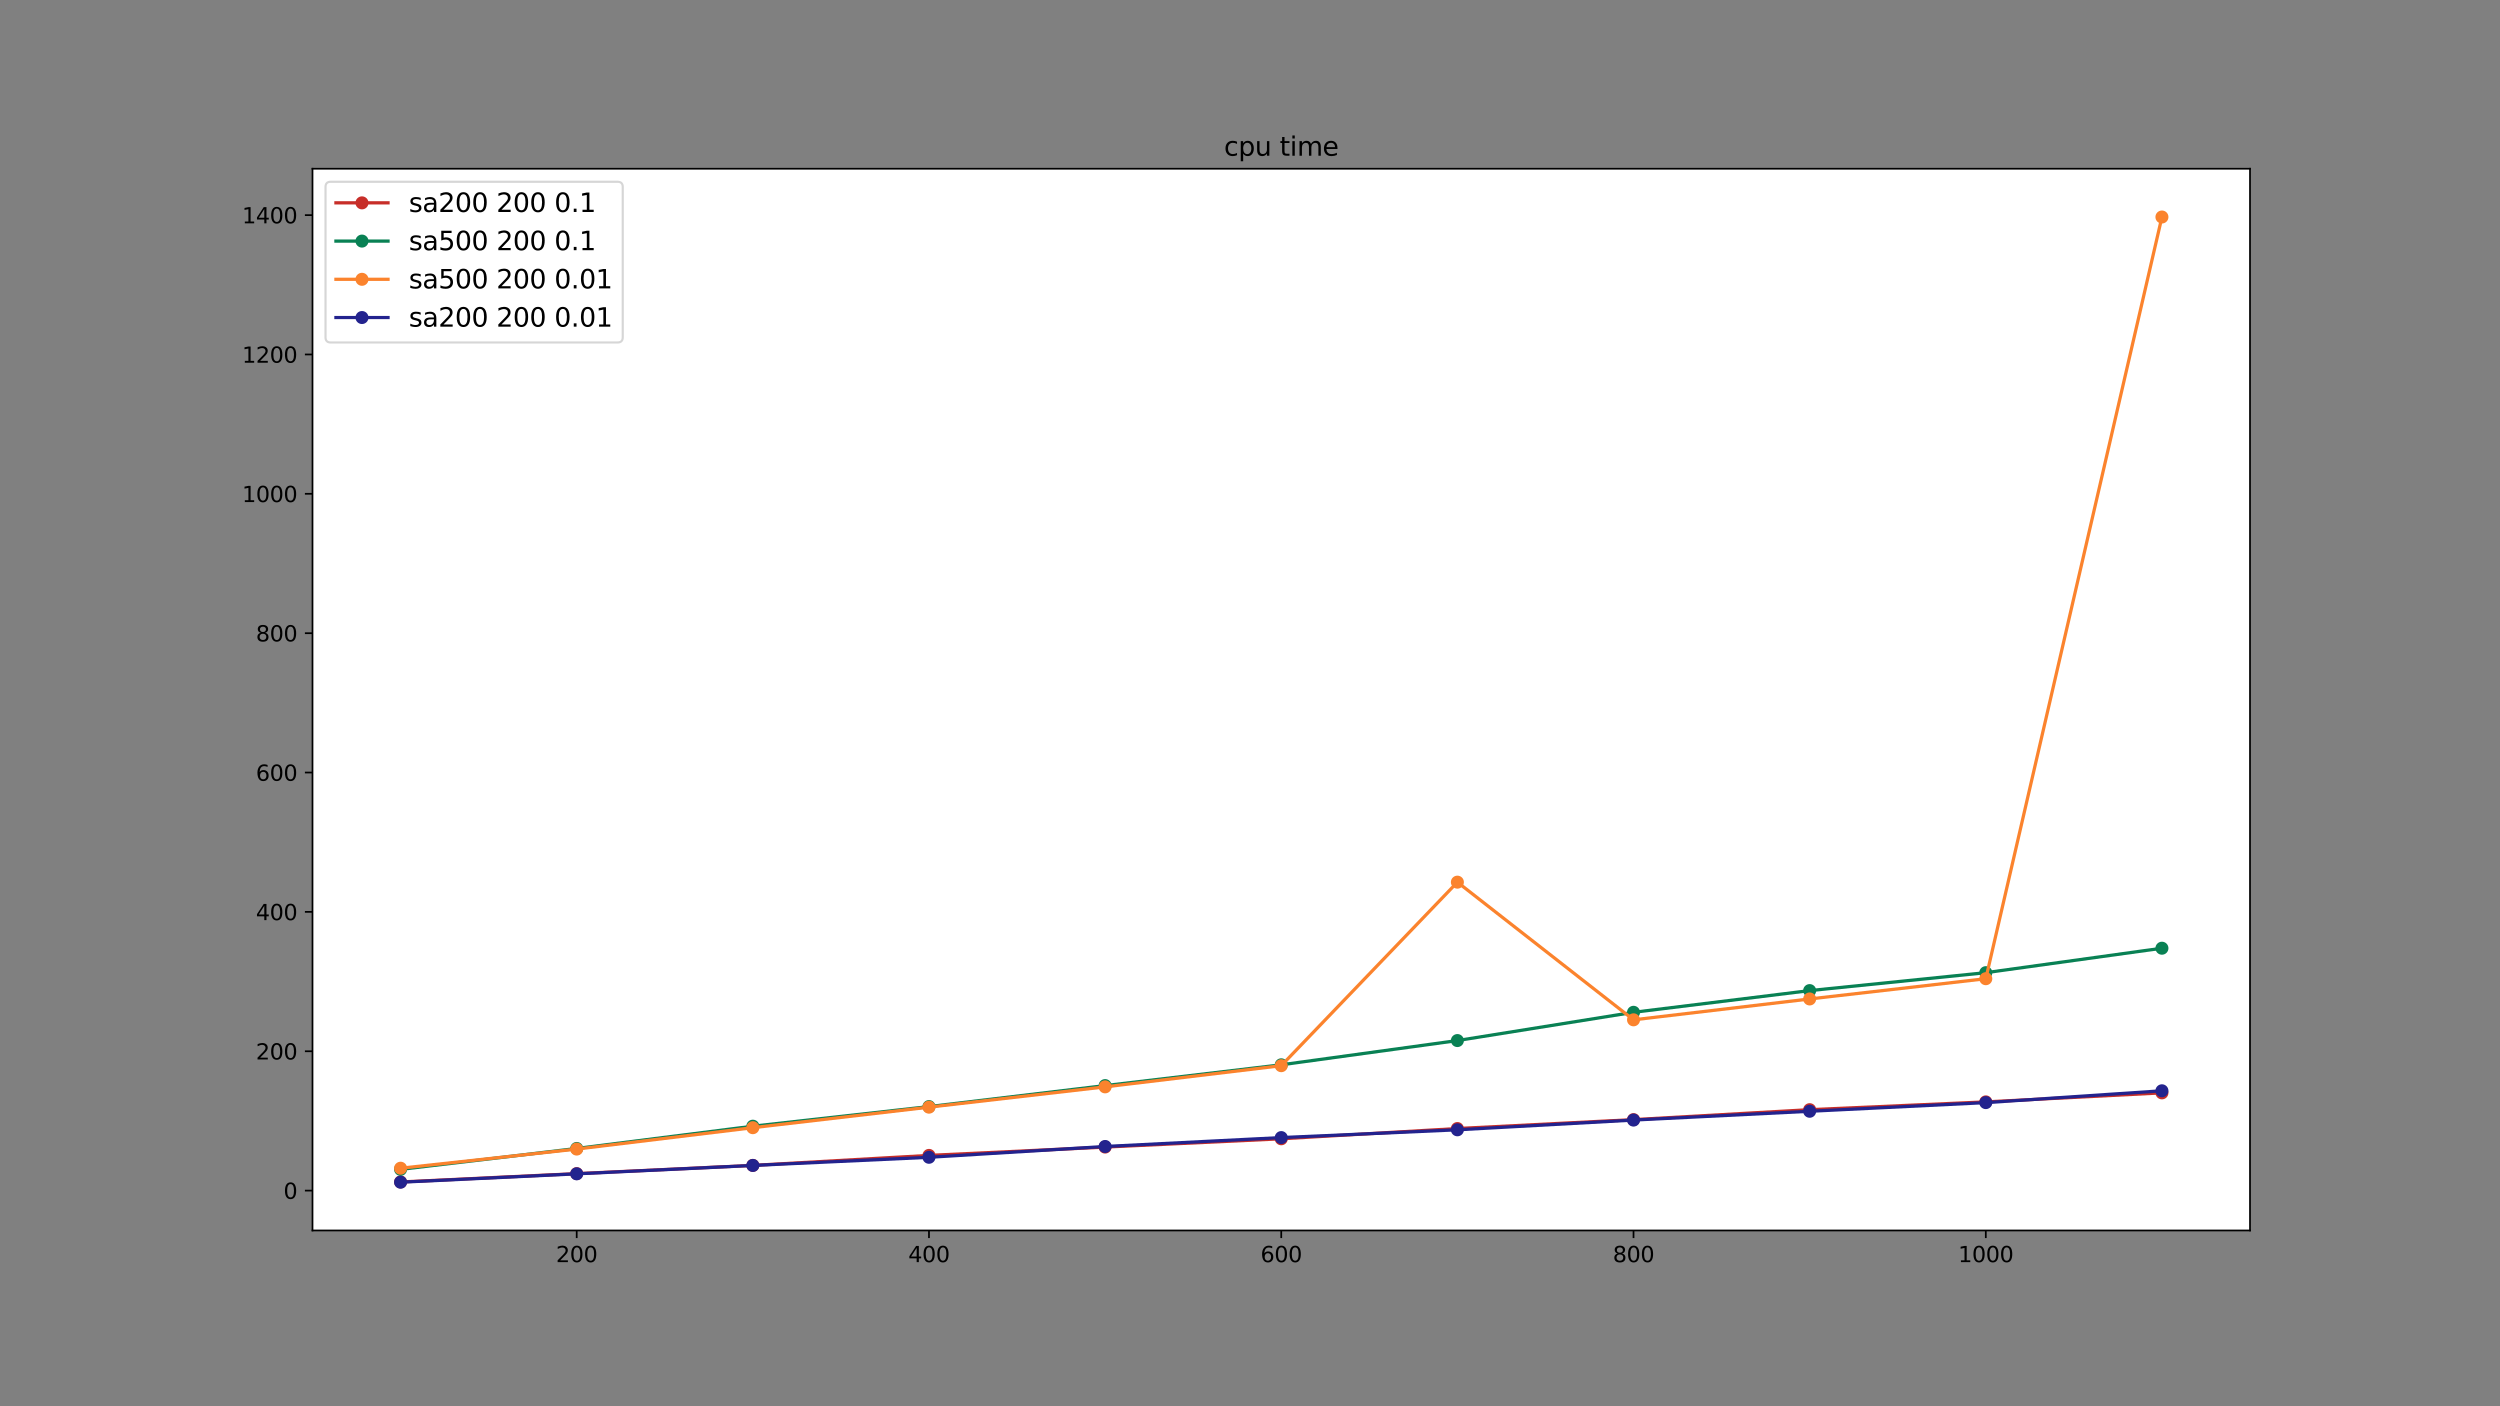<?xml version="1.0" encoding="utf-8" standalone="no"?>
<!DOCTYPE svg PUBLIC "-//W3C//DTD SVG 1.1//EN"
  "http://www.w3.org/Graphics/SVG/1.1/DTD/svg11.dtd">
<svg xmlns:xlink="http://www.w3.org/1999/xlink" width="1152pt" height="648pt" viewBox="0 0 1152 648" xmlns="http://www.w3.org/2000/svg" version="1.1">
 <rect x="0" y="0" width="1152" height="648" fill="#808080" stroke="none"/>
 <defs>
  <style type="text/css">*{stroke-linejoin: round; stroke-linecap: butt}</style>
 </defs>
 <g id="figure_1">
  <g id="patch_1">
   <path d="M 0 648 
L 1152 648 
L 1152 0 
L 0 0 
L 0 648 
z
" style="fill: none"/>
  </g>
  <g id="axes_1">
   <g id="patch_2">
    <path d="M 144 567 
L 1036.8 567 
L 1036.8 77.76 
L 144 77.76 
z
" style="fill: #ffffff"/>
   </g>
   <g id="matplotlib.axis_1">
    <g id="xtick_1">
     <g id="line2d_1">
      <defs>
       <path id="m1f8a4991c7" d="M 0 0 
L 0 3.5 
" style="stroke: #000000; stroke-width: 0.8"/>
      </defs>
      <g>
       <use xlink:href="#m1f8a4991c7" x="265.745" y="567" style="stroke: #000000; stroke-width: 0.8"/>
      </g>
     </g>
     <g id="text_1">
      <!-- 200 -->
      <g transform="translate(256.202 581.598)scale(0.1 -0.1)">
       <defs>
        <path id="DejaVuSans-32" d="M 1228 531 
L 3431 531 
L 3431 0 
L 469 0 
L 469 531 
Q 828 903 1448 1529 
Q 2069 2156 2228 2338 
Q 2531 2678 2651 2914 
Q 2772 3150 2772 3378 
Q 2772 3750 2511 3984 
Q 2250 4219 1831 4219 
Q 1534 4219 1204 4116 
Q 875 4013 500 3803 
L 500 4441 
Q 881 4594 1212 4672 
Q 1544 4750 1819 4750 
Q 2544 4750 2975 4387 
Q 3406 4025 3406 3419 
Q 3406 3131 3298 2873 
Q 3191 2616 2906 2266 
Q 2828 2175 2409 1742 
Q 1991 1309 1228 531 
z
" transform="scale(0.016)"/>
        <path id="DejaVuSans-30" d="M 2034 4250 
Q 1547 4250 1301 3770 
Q 1056 3291 1056 2328 
Q 1056 1369 1301 889 
Q 1547 409 2034 409 
Q 2525 409 2770 889 
Q 3016 1369 3016 2328 
Q 3016 3291 2770 3770 
Q 2525 4250 2034 4250 
z
M 2034 4750 
Q 2819 4750 3233 4129 
Q 3647 3509 3647 2328 
Q 3647 1150 3233 529 
Q 2819 -91 2034 -91 
Q 1250 -91 836 529 
Q 422 1150 422 2328 
Q 422 3509 836 4129 
Q 1250 4750 2034 4750 
z
" transform="scale(0.016)"/>
       </defs>
       <use xlink:href="#DejaVuSans-32"/>
       <use xlink:href="#DejaVuSans-30" x="63.623"/>
       <use xlink:href="#DejaVuSans-30" x="127.246"/>
      </g>
     </g>
    </g>
    <g id="xtick_2">
     <g id="line2d_2">
      <g>
       <use xlink:href="#m1f8a4991c7" x="428.073" y="567" style="stroke: #000000; stroke-width: 0.8"/>
      </g>
     </g>
     <g id="text_2">
      <!-- 400 -->
      <g transform="translate(418.529 581.598)scale(0.1 -0.1)">
       <defs>
        <path id="DejaVuSans-34" d="M 2419 4116 
L 825 1625 
L 2419 1625 
L 2419 4116 
z
M 2253 4666 
L 3047 4666 
L 3047 1625 
L 3713 1625 
L 3713 1100 
L 3047 1100 
L 3047 0 
L 2419 0 
L 2419 1100 
L 313 1100 
L 313 1709 
L 2253 4666 
z
" transform="scale(0.016)"/>
       </defs>
       <use xlink:href="#DejaVuSans-34"/>
       <use xlink:href="#DejaVuSans-30" x="63.623"/>
       <use xlink:href="#DejaVuSans-30" x="127.246"/>
      </g>
     </g>
    </g>
    <g id="xtick_3">
     <g id="line2d_3">
      <g>
       <use xlink:href="#m1f8a4991c7" x="590.4" y="567" style="stroke: #000000; stroke-width: 0.8"/>
      </g>
     </g>
     <g id="text_3">
      <!-- 600 -->
      <g transform="translate(580.856 581.598)scale(0.1 -0.1)">
       <defs>
        <path id="DejaVuSans-36" d="M 2113 2584 
Q 1688 2584 1439 2293 
Q 1191 2003 1191 1497 
Q 1191 994 1439 701 
Q 1688 409 2113 409 
Q 2538 409 2786 701 
Q 3034 994 3034 1497 
Q 3034 2003 2786 2293 
Q 2538 2584 2113 2584 
z
M 3366 4563 
L 3366 3988 
Q 3128 4100 2886 4159 
Q 2644 4219 2406 4219 
Q 1781 4219 1451 3797 
Q 1122 3375 1075 2522 
Q 1259 2794 1537 2939 
Q 1816 3084 2150 3084 
Q 2853 3084 3261 2657 
Q 3669 2231 3669 1497 
Q 3669 778 3244 343 
Q 2819 -91 2113 -91 
Q 1303 -91 875 529 
Q 447 1150 447 2328 
Q 447 3434 972 4092 
Q 1497 4750 2381 4750 
Q 2619 4750 2861 4703 
Q 3103 4656 3366 4563 
z
" transform="scale(0.016)"/>
       </defs>
       <use xlink:href="#DejaVuSans-36"/>
       <use xlink:href="#DejaVuSans-30" x="63.623"/>
       <use xlink:href="#DejaVuSans-30" x="127.246"/>
      </g>
     </g>
    </g>
    <g id="xtick_4">
     <g id="line2d_4">
      <g>
       <use xlink:href="#m1f8a4991c7" x="752.727" y="567" style="stroke: #000000; stroke-width: 0.8"/>
      </g>
     </g>
     <g id="text_4">
      <!-- 800 -->
      <g transform="translate(743.184 581.598)scale(0.1 -0.1)">
       <defs>
        <path id="DejaVuSans-38" d="M 2034 2216 
Q 1584 2216 1326 1975 
Q 1069 1734 1069 1313 
Q 1069 891 1326 650 
Q 1584 409 2034 409 
Q 2484 409 2743 651 
Q 3003 894 3003 1313 
Q 3003 1734 2745 1975 
Q 2488 2216 2034 2216 
z
M 1403 2484 
Q 997 2584 770 2862 
Q 544 3141 544 3541 
Q 544 4100 942 4425 
Q 1341 4750 2034 4750 
Q 2731 4750 3128 4425 
Q 3525 4100 3525 3541 
Q 3525 3141 3298 2862 
Q 3072 2584 2669 2484 
Q 3125 2378 3379 2068 
Q 3634 1759 3634 1313 
Q 3634 634 3220 271 
Q 2806 -91 2034 -91 
Q 1263 -91 848 271 
Q 434 634 434 1313 
Q 434 1759 690 2068 
Q 947 2378 1403 2484 
z
M 1172 3481 
Q 1172 3119 1398 2916 
Q 1625 2713 2034 2713 
Q 2441 2713 2670 2916 
Q 2900 3119 2900 3481 
Q 2900 3844 2670 4047 
Q 2441 4250 2034 4250 
Q 1625 4250 1398 4047 
Q 1172 3844 1172 3481 
z
" transform="scale(0.016)"/>
       </defs>
       <use xlink:href="#DejaVuSans-38"/>
       <use xlink:href="#DejaVuSans-30" x="63.623"/>
       <use xlink:href="#DejaVuSans-30" x="127.246"/>
      </g>
     </g>
    </g>
    <g id="xtick_5">
     <g id="line2d_5">
      <g>
       <use xlink:href="#m1f8a4991c7" x="915.055" y="567" style="stroke: #000000; stroke-width: 0.8"/>
      </g>
     </g>
     <g id="text_5">
      <!-- 1000 -->
      <g transform="translate(902.33 581.598)scale(0.1 -0.1)">
       <defs>
        <path id="DejaVuSans-31" d="M 794 531 
L 1825 531 
L 1825 4091 
L 703 3866 
L 703 4441 
L 1819 4666 
L 2450 4666 
L 2450 531 
L 3481 531 
L 3481 0 
L 794 0 
L 794 531 
z
" transform="scale(0.016)"/>
       </defs>
       <use xlink:href="#DejaVuSans-31"/>
       <use xlink:href="#DejaVuSans-30" x="63.623"/>
       <use xlink:href="#DejaVuSans-30" x="127.246"/>
       <use xlink:href="#DejaVuSans-30" x="190.869"/>
      </g>
     </g>
    </g>
   </g>
   <g id="matplotlib.axis_2">
    <g id="ytick_1">
     <g id="line2d_6">
      <defs>
       <path id="m4ed3221a17" d="M 0 0 
L -3.5 0 
" style="stroke: #000000; stroke-width: 0.8"/>
      </defs>
      <g>
       <use xlink:href="#m4ed3221a17" x="144" y="548.63" style="stroke: #000000; stroke-width: 0.8"/>
      </g>
     </g>
     <g id="text_6">
      <!-- 0 -->
      <g transform="translate(130.637 552.43)scale(0.1 -0.1)">
       <use xlink:href="#DejaVuSans-30"/>
      </g>
     </g>
    </g>
    <g id="ytick_2">
     <g id="line2d_7">
      <g>
       <use xlink:href="#m4ed3221a17" x="144" y="484.415" style="stroke: #000000; stroke-width: 0.8"/>
      </g>
     </g>
     <g id="text_7">
      <!-- 200 -->
      <g transform="translate(117.912 488.215)scale(0.1 -0.1)">
       <use xlink:href="#DejaVuSans-32"/>
       <use xlink:href="#DejaVuSans-30" x="63.623"/>
       <use xlink:href="#DejaVuSans-30" x="127.246"/>
      </g>
     </g>
    </g>
    <g id="ytick_3">
     <g id="line2d_8">
      <g>
       <use xlink:href="#m4ed3221a17" x="144" y="420.2" style="stroke: #000000; stroke-width: 0.8"/>
      </g>
     </g>
     <g id="text_8">
      <!-- 400 -->
      <g transform="translate(117.912 424)scale(0.1 -0.1)">
       <use xlink:href="#DejaVuSans-34"/>
       <use xlink:href="#DejaVuSans-30" x="63.623"/>
       <use xlink:href="#DejaVuSans-30" x="127.246"/>
      </g>
     </g>
    </g>
    <g id="ytick_4">
     <g id="line2d_9">
      <g>
       <use xlink:href="#m4ed3221a17" x="144" y="355.985" style="stroke: #000000; stroke-width: 0.8"/>
      </g>
     </g>
     <g id="text_9">
      <!-- 600 -->
      <g transform="translate(117.912 359.785)scale(0.1 -0.1)">
       <use xlink:href="#DejaVuSans-36"/>
       <use xlink:href="#DejaVuSans-30" x="63.623"/>
       <use xlink:href="#DejaVuSans-30" x="127.246"/>
      </g>
     </g>
    </g>
    <g id="ytick_5">
     <g id="line2d_10">
      <g>
       <use xlink:href="#m4ed3221a17" x="144" y="291.77" style="stroke: #000000; stroke-width: 0.8"/>
      </g>
     </g>
     <g id="text_10">
      <!-- 800 -->
      <g transform="translate(117.912 295.57)scale(0.1 -0.1)">
       <use xlink:href="#DejaVuSans-38"/>
       <use xlink:href="#DejaVuSans-30" x="63.623"/>
       <use xlink:href="#DejaVuSans-30" x="127.246"/>
      </g>
     </g>
    </g>
    <g id="ytick_6">
     <g id="line2d_11">
      <g>
       <use xlink:href="#m4ed3221a17" x="144" y="227.555" style="stroke: #000000; stroke-width: 0.8"/>
      </g>
     </g>
     <g id="text_11">
      <!-- 1000 -->
      <g transform="translate(111.55 231.355)scale(0.1 -0.1)">
       <use xlink:href="#DejaVuSans-31"/>
       <use xlink:href="#DejaVuSans-30" x="63.623"/>
       <use xlink:href="#DejaVuSans-30" x="127.246"/>
       <use xlink:href="#DejaVuSans-30" x="190.869"/>
      </g>
     </g>
    </g>
    <g id="ytick_7">
     <g id="line2d_12">
      <g>
       <use xlink:href="#m4ed3221a17" x="144" y="163.34" style="stroke: #000000; stroke-width: 0.8"/>
      </g>
     </g>
     <g id="text_12">
      <!-- 1200 -->
      <g transform="translate(111.55 167.14)scale(0.1 -0.1)">
       <use xlink:href="#DejaVuSans-31"/>
       <use xlink:href="#DejaVuSans-32" x="63.623"/>
       <use xlink:href="#DejaVuSans-30" x="127.246"/>
       <use xlink:href="#DejaVuSans-30" x="190.869"/>
      </g>
     </g>
    </g>
    <g id="ytick_8">
     <g id="line2d_13">
      <g>
       <use xlink:href="#m4ed3221a17" x="144" y="99.125" style="stroke: #000000; stroke-width: 0.8"/>
      </g>
     </g>
     <g id="text_13">
      <!-- 1400 -->
      <g transform="translate(111.55 102.925)scale(0.1 -0.1)">
       <use xlink:href="#DejaVuSans-31"/>
       <use xlink:href="#DejaVuSans-34" x="63.623"/>
       <use xlink:href="#DejaVuSans-30" x="127.246"/>
       <use xlink:href="#DejaVuSans-30" x="190.869"/>
      </g>
     </g>
    </g>
   </g>
   <g id="line2d_14">
    <path d="M 184.582 544.647 
L 265.745 540.803 
L 346.909 537.011 
L 428.073 532.41 
L 509.236 528.57 
L 590.4 524.748 
L 671.564 520.031 
L 752.727 515.917 
L 833.891 511.339 
L 915.055 507.748 
L 996.218 503.588 
" clip-path="url(#p96337eb576)" style="fill: none; stroke: #c72e29; stroke-width: 1.5; stroke-linecap: square"/>
    <defs>
     <path id="m11b5be9699" d="M 0 2.5 
C 0.663 2.5 1.299 2.237 1.768 1.768 
C 2.237 1.299 2.5 0.663 2.5 0 
C 2.5 -0.663 2.237 -1.299 1.768 -1.768 
C 1.299 -2.237 0.663 -2.5 0 -2.5 
C -0.663 -2.5 -1.299 -2.237 -1.768 -1.768 
C -2.237 -1.299 -2.5 -0.663 -2.5 0 
C -2.5 0.663 -2.237 1.299 -1.768 1.768 
C -1.299 2.237 -0.663 2.5 0 2.5 
z
" style="stroke: #c72e29"/>
    </defs>
    <g clip-path="url(#p96337eb576)">
     <use xlink:href="#m11b5be9699" x="184.582" y="544.647" style="fill: #c72e29; stroke: #c72e29"/>
     <use xlink:href="#m11b5be9699" x="265.745" y="540.803" style="fill: #c72e29; stroke: #c72e29"/>
     <use xlink:href="#m11b5be9699" x="346.909" y="537.011" style="fill: #c72e29; stroke: #c72e29"/>
     <use xlink:href="#m11b5be9699" x="428.073" y="532.41" style="fill: #c72e29; stroke: #c72e29"/>
     <use xlink:href="#m11b5be9699" x="509.236" y="528.57" style="fill: #c72e29; stroke: #c72e29"/>
     <use xlink:href="#m11b5be9699" x="590.4" y="524.748" style="fill: #c72e29; stroke: #c72e29"/>
     <use xlink:href="#m11b5be9699" x="671.564" y="520.031" style="fill: #c72e29; stroke: #c72e29"/>
     <use xlink:href="#m11b5be9699" x="752.727" y="515.917" style="fill: #c72e29; stroke: #c72e29"/>
     <use xlink:href="#m11b5be9699" x="833.891" y="511.339" style="fill: #c72e29; stroke: #c72e29"/>
     <use xlink:href="#m11b5be9699" x="915.055" y="507.748" style="fill: #c72e29; stroke: #c72e29"/>
     <use xlink:href="#m11b5be9699" x="996.218" y="503.588" style="fill: #c72e29; stroke: #c72e29"/>
    </g>
   </g>
   <g id="line2d_15">
    <path d="M 184.582 538.844 
L 265.745 529.209 
L 346.909 518.953 
L 428.073 509.914 
L 509.236 500.244 
L 590.4 490.664 
L 671.564 479.49 
L 752.727 466.471 
L 833.891 456.467 
L 915.055 448.206 
L 996.218 436.937 
" clip-path="url(#p96337eb576)" style="fill: none; stroke: #098154; stroke-width: 1.5; stroke-linecap: square"/>
    <defs>
     <path id="m849e32acdb" d="M 0 2.5 
C 0.663 2.5 1.299 2.237 1.768 1.768 
C 2.237 1.299 2.5 0.663 2.5 0 
C 2.5 -0.663 2.237 -1.299 1.768 -1.768 
C 1.299 -2.237 0.663 -2.5 0 -2.5 
C -0.663 -2.5 -1.299 -2.237 -1.768 -1.768 
C -2.237 -1.299 -2.5 -0.663 -2.5 0 
C -2.5 0.663 -2.237 1.299 -1.768 1.768 
C -1.299 2.237 -0.663 2.5 0 2.5 
z
" style="stroke: #098154"/>
    </defs>
    <g clip-path="url(#p96337eb576)">
     <use xlink:href="#m849e32acdb" x="184.582" y="538.844" style="fill: #098154; stroke: #098154"/>
     <use xlink:href="#m849e32acdb" x="265.745" y="529.209" style="fill: #098154; stroke: #098154"/>
     <use xlink:href="#m849e32acdb" x="346.909" y="518.953" style="fill: #098154; stroke: #098154"/>
     <use xlink:href="#m849e32acdb" x="428.073" y="509.914" style="fill: #098154; stroke: #098154"/>
     <use xlink:href="#m849e32acdb" x="509.236" y="500.244" style="fill: #098154; stroke: #098154"/>
     <use xlink:href="#m849e32acdb" x="590.4" y="490.664" style="fill: #098154; stroke: #098154"/>
     <use xlink:href="#m849e32acdb" x="671.564" y="479.49" style="fill: #098154; stroke: #098154"/>
     <use xlink:href="#m849e32acdb" x="752.727" y="466.471" style="fill: #098154; stroke: #098154"/>
     <use xlink:href="#m849e32acdb" x="833.891" y="456.467" style="fill: #098154; stroke: #098154"/>
     <use xlink:href="#m849e32acdb" x="915.055" y="448.206" style="fill: #098154; stroke: #098154"/>
     <use xlink:href="#m849e32acdb" x="996.218" y="436.937" style="fill: #098154; stroke: #098154"/>
    </g>
   </g>
   <g id="line2d_16">
    <path d="M 184.582 538.316 
L 265.745 529.489 
L 346.909 519.636 
L 428.073 510.177 
L 509.236 500.823 
L 590.4 491.067 
L 671.564 406.499 
L 752.727 469.934 
L 833.891 460.319 
L 915.055 450.985 
L 996.218 99.998 
" clip-path="url(#p96337eb576)" style="fill: none; stroke: #fb832d; stroke-width: 1.5; stroke-linecap: square"/>
    <defs>
     <path id="m1eb1dbce57" d="M 0 2.5 
C 0.663 2.5 1.299 2.237 1.768 1.768 
C 2.237 1.299 2.5 0.663 2.5 0 
C 2.5 -0.663 2.237 -1.299 1.768 -1.768 
C 1.299 -2.237 0.663 -2.5 0 -2.5 
C -0.663 -2.5 -1.299 -2.237 -1.768 -1.768 
C -2.237 -1.299 -2.5 -0.663 -2.5 0 
C -2.5 0.663 -2.237 1.299 -1.768 1.768 
C -1.299 2.237 -0.663 2.5 0 2.5 
z
" style="stroke: #fb832d"/>
    </defs>
    <g clip-path="url(#p96337eb576)">
     <use xlink:href="#m1eb1dbce57" x="184.582" y="538.316" style="fill: #fb832d; stroke: #fb832d"/>
     <use xlink:href="#m1eb1dbce57" x="265.745" y="529.489" style="fill: #fb832d; stroke: #fb832d"/>
     <use xlink:href="#m1eb1dbce57" x="346.909" y="519.636" style="fill: #fb832d; stroke: #fb832d"/>
     <use xlink:href="#m1eb1dbce57" x="428.073" y="510.177" style="fill: #fb832d; stroke: #fb832d"/>
     <use xlink:href="#m1eb1dbce57" x="509.236" y="500.823" style="fill: #fb832d; stroke: #fb832d"/>
     <use xlink:href="#m1eb1dbce57" x="590.4" y="491.067" style="fill: #fb832d; stroke: #fb832d"/>
     <use xlink:href="#m1eb1dbce57" x="671.564" y="406.499" style="fill: #fb832d; stroke: #fb832d"/>
     <use xlink:href="#m1eb1dbce57" x="752.727" y="469.934" style="fill: #fb832d; stroke: #fb832d"/>
     <use xlink:href="#m1eb1dbce57" x="833.891" y="460.319" style="fill: #fb832d; stroke: #fb832d"/>
     <use xlink:href="#m1eb1dbce57" x="915.055" y="450.985" style="fill: #fb832d; stroke: #fb832d"/>
     <use xlink:href="#m1eb1dbce57" x="996.218" y="99.998" style="fill: #fb832d; stroke: #fb832d"/>
    </g>
   </g>
   <g id="line2d_17">
    <path d="M 184.582 544.762 
L 265.745 540.897 
L 346.909 537.033 
L 428.073 533.278 
L 509.236 528.298 
L 590.4 524.199 
L 671.564 520.61 
L 752.727 516.125 
L 833.891 512.071 
L 915.055 508.078 
L 996.218 502.638 
" clip-path="url(#p96337eb576)" style="fill: none; stroke: #23238e; stroke-width: 1.5; stroke-linecap: square"/>
    <defs>
     <path id="mc150fa6040" d="M 0 2.5 
C 0.663 2.5 1.299 2.237 1.768 1.768 
C 2.237 1.299 2.5 0.663 2.5 0 
C 2.5 -0.663 2.237 -1.299 1.768 -1.768 
C 1.299 -2.237 0.663 -2.5 0 -2.5 
C -0.663 -2.5 -1.299 -2.237 -1.768 -1.768 
C -2.237 -1.299 -2.5 -0.663 -2.5 0 
C -2.5 0.663 -2.237 1.299 -1.768 1.768 
C -1.299 2.237 -0.663 2.5 0 2.5 
z
" style="stroke: #23238e"/>
    </defs>
    <g clip-path="url(#p96337eb576)">
     <use xlink:href="#mc150fa6040" x="184.582" y="544.762" style="fill: #23238e; stroke: #23238e"/>
     <use xlink:href="#mc150fa6040" x="265.745" y="540.897" style="fill: #23238e; stroke: #23238e"/>
     <use xlink:href="#mc150fa6040" x="346.909" y="537.033" style="fill: #23238e; stroke: #23238e"/>
     <use xlink:href="#mc150fa6040" x="428.073" y="533.278" style="fill: #23238e; stroke: #23238e"/>
     <use xlink:href="#mc150fa6040" x="509.236" y="528.298" style="fill: #23238e; stroke: #23238e"/>
     <use xlink:href="#mc150fa6040" x="590.4" y="524.199" style="fill: #23238e; stroke: #23238e"/>
     <use xlink:href="#mc150fa6040" x="671.564" y="520.61" style="fill: #23238e; stroke: #23238e"/>
     <use xlink:href="#mc150fa6040" x="752.727" y="516.125" style="fill: #23238e; stroke: #23238e"/>
     <use xlink:href="#mc150fa6040" x="833.891" y="512.071" style="fill: #23238e; stroke: #23238e"/>
     <use xlink:href="#mc150fa6040" x="915.055" y="508.078" style="fill: #23238e; stroke: #23238e"/>
     <use xlink:href="#mc150fa6040" x="996.218" y="502.638" style="fill: #23238e; stroke: #23238e"/>
    </g>
   </g>
   <g id="patch_3">
    <path d="M 144 567 
L 144 77.76 
" style="fill: none; stroke: #000000; stroke-width: 0.8; stroke-linejoin: miter; stroke-linecap: square"/>
   </g>
   <g id="patch_4">
    <path d="M 1036.8 567 
L 1036.8 77.76 
" style="fill: none; stroke: #000000; stroke-width: 0.8; stroke-linejoin: miter; stroke-linecap: square"/>
   </g>
   <g id="patch_5">
    <path d="M 144 567 
L 1036.8 567 
" style="fill: none; stroke: #000000; stroke-width: 0.8; stroke-linejoin: miter; stroke-linecap: square"/>
   </g>
   <g id="patch_6">
    <path d="M 144 77.76 
L 1036.8 77.76 
" style="fill: none; stroke: #000000; stroke-width: 0.8; stroke-linejoin: miter; stroke-linecap: square"/>
   </g>
   <g id="text_14">
    <!-- cpu time -->
    <g transform="translate(564.027 71.76)scale(0.12 -0.12)">
     <defs>
      <path id="DejaVuSans-63" d="M 3122 3366 
L 3122 2828 
Q 2878 2963 2633 3030 
Q 2388 3097 2138 3097 
Q 1578 3097 1268 2742 
Q 959 2388 959 1747 
Q 959 1106 1268 751 
Q 1578 397 2138 397 
Q 2388 397 2633 464 
Q 2878 531 3122 666 
L 3122 134 
Q 2881 22 2623 -34 
Q 2366 -91 2075 -91 
Q 1284 -91 818 406 
Q 353 903 353 1747 
Q 353 2603 823 3093 
Q 1294 3584 2113 3584 
Q 2378 3584 2631 3529 
Q 2884 3475 3122 3366 
z
" transform="scale(0.016)"/>
      <path id="DejaVuSans-70" d="M 1159 525 
L 1159 -1331 
L 581 -1331 
L 581 3500 
L 1159 3500 
L 1159 2969 
Q 1341 3281 1617 3432 
Q 1894 3584 2278 3584 
Q 2916 3584 3314 3078 
Q 3713 2572 3713 1747 
Q 3713 922 3314 415 
Q 2916 -91 2278 -91 
Q 1894 -91 1617 61 
Q 1341 213 1159 525 
z
M 3116 1747 
Q 3116 2381 2855 2742 
Q 2594 3103 2138 3103 
Q 1681 3103 1420 2742 
Q 1159 2381 1159 1747 
Q 1159 1113 1420 752 
Q 1681 391 2138 391 
Q 2594 391 2855 752 
Q 3116 1113 3116 1747 
z
" transform="scale(0.016)"/>
      <path id="DejaVuSans-75" d="M 544 1381 
L 544 3500 
L 1119 3500 
L 1119 1403 
Q 1119 906 1312 657 
Q 1506 409 1894 409 
Q 2359 409 2629 706 
Q 2900 1003 2900 1516 
L 2900 3500 
L 3475 3500 
L 3475 0 
L 2900 0 
L 2900 538 
Q 2691 219 2414 64 
Q 2138 -91 1772 -91 
Q 1169 -91 856 284 
Q 544 659 544 1381 
z
M 1991 3584 
L 1991 3584 
z
" transform="scale(0.016)"/>
      <path id="DejaVuSans-20" transform="scale(0.016)"/>
      <path id="DejaVuSans-74" d="M 1172 4494 
L 1172 3500 
L 2356 3500 
L 2356 3053 
L 1172 3053 
L 1172 1153 
Q 1172 725 1289 603 
Q 1406 481 1766 481 
L 2356 481 
L 2356 0 
L 1766 0 
Q 1100 0 847 248 
Q 594 497 594 1153 
L 594 3053 
L 172 3053 
L 172 3500 
L 594 3500 
L 594 4494 
L 1172 4494 
z
" transform="scale(0.016)"/>
      <path id="DejaVuSans-69" d="M 603 3500 
L 1178 3500 
L 1178 0 
L 603 0 
L 603 3500 
z
M 603 4863 
L 1178 4863 
L 1178 4134 
L 603 4134 
L 603 4863 
z
" transform="scale(0.016)"/>
      <path id="DejaVuSans-6d" d="M 3328 2828 
Q 3544 3216 3844 3400 
Q 4144 3584 4550 3584 
Q 5097 3584 5394 3201 
Q 5691 2819 5691 2113 
L 5691 0 
L 5113 0 
L 5113 2094 
Q 5113 2597 4934 2840 
Q 4756 3084 4391 3084 
Q 3944 3084 3684 2787 
Q 3425 2491 3425 1978 
L 3425 0 
L 2847 0 
L 2847 2094 
Q 2847 2600 2669 2842 
Q 2491 3084 2119 3084 
Q 1678 3084 1418 2786 
Q 1159 2488 1159 1978 
L 1159 0 
L 581 0 
L 581 3500 
L 1159 3500 
L 1159 2956 
Q 1356 3278 1631 3431 
Q 1906 3584 2284 3584 
Q 2666 3584 2933 3390 
Q 3200 3197 3328 2828 
z
" transform="scale(0.016)"/>
      <path id="DejaVuSans-65" d="M 3597 1894 
L 3597 1613 
L 953 1613 
Q 991 1019 1311 708 
Q 1631 397 2203 397 
Q 2534 397 2845 478 
Q 3156 559 3463 722 
L 3463 178 
Q 3153 47 2828 -22 
Q 2503 -91 2169 -91 
Q 1331 -91 842 396 
Q 353 884 353 1716 
Q 353 2575 817 3079 
Q 1281 3584 2069 3584 
Q 2775 3584 3186 3129 
Q 3597 2675 3597 1894 
z
M 3022 2063 
Q 3016 2534 2758 2815 
Q 2500 3097 2075 3097 
Q 1594 3097 1305 2825 
Q 1016 2553 972 2059 
L 3022 2063 
z
" transform="scale(0.016)"/>
     </defs>
     <use xlink:href="#DejaVuSans-63"/>
     <use xlink:href="#DejaVuSans-70" x="54.98"/>
     <use xlink:href="#DejaVuSans-75" x="118.457"/>
     <use xlink:href="#DejaVuSans-20" x="181.836"/>
     <use xlink:href="#DejaVuSans-74" x="213.623"/>
     <use xlink:href="#DejaVuSans-69" x="252.832"/>
     <use xlink:href="#DejaVuSans-6d" x="280.615"/>
     <use xlink:href="#DejaVuSans-65" x="378.027"/>
    </g>
   </g>
   <g id="legend_1">
    <g id="patch_7">
     <path d="M 152.4 157.815 
L 284.561 157.815 
Q 286.961 157.815 286.961 155.415 
L 286.961 86.16 
Q 286.961 83.76 284.561 83.76 
L 152.4 83.76 
Q 150 83.76 150 86.16 
L 150 155.415 
Q 150 157.815 152.4 157.815 
z
" style="fill: #ffffff; opacity: 0.8; stroke: #cccccc; stroke-linejoin: miter"/>
    </g>
    <g id="line2d_18">
     <path d="M 154.8 93.478 
L 166.8 93.478 
L 178.8 93.478 
" style="fill: none; stroke: #c72e29; stroke-width: 1.5; stroke-linecap: square"/>
     <g>
      <use xlink:href="#m11b5be9699" x="166.8" y="93.478" style="fill: #c72e29; stroke: #c72e29"/>
     </g>
    </g>
    <g id="text_15">
     <!-- sa200 200 0.1 -->
     <g transform="translate(188.4 97.678)scale(0.12 -0.12)">
      <defs>
       <path id="DejaVuSans-73" d="M 2834 3397 
L 2834 2853 
Q 2591 2978 2328 3040 
Q 2066 3103 1784 3103 
Q 1356 3103 1142 2972 
Q 928 2841 928 2578 
Q 928 2378 1081 2264 
Q 1234 2150 1697 2047 
L 1894 2003 
Q 2506 1872 2764 1633 
Q 3022 1394 3022 966 
Q 3022 478 2636 193 
Q 2250 -91 1575 -91 
Q 1294 -91 989 -36 
Q 684 19 347 128 
L 347 722 
Q 666 556 975 473 
Q 1284 391 1588 391 
Q 1994 391 2212 530 
Q 2431 669 2431 922 
Q 2431 1156 2273 1281 
Q 2116 1406 1581 1522 
L 1381 1569 
Q 847 1681 609 1914 
Q 372 2147 372 2553 
Q 372 3047 722 3315 
Q 1072 3584 1716 3584 
Q 2034 3584 2315 3537 
Q 2597 3491 2834 3397 
z
" transform="scale(0.016)"/>
       <path id="DejaVuSans-61" d="M 2194 1759 
Q 1497 1759 1228 1600 
Q 959 1441 959 1056 
Q 959 750 1161 570 
Q 1363 391 1709 391 
Q 2188 391 2477 730 
Q 2766 1069 2766 1631 
L 2766 1759 
L 2194 1759 
z
M 3341 1997 
L 3341 0 
L 2766 0 
L 2766 531 
Q 2569 213 2275 61 
Q 1981 -91 1556 -91 
Q 1019 -91 701 211 
Q 384 513 384 1019 
Q 384 1609 779 1909 
Q 1175 2209 1959 2209 
L 2766 2209 
L 2766 2266 
Q 2766 2663 2505 2880 
Q 2244 3097 1772 3097 
Q 1472 3097 1187 3025 
Q 903 2953 641 2809 
L 641 3341 
Q 956 3463 1253 3523 
Q 1550 3584 1831 3584 
Q 2591 3584 2966 3190 
Q 3341 2797 3341 1997 
z
" transform="scale(0.016)"/>
       <path id="DejaVuSans-2e" d="M 684 794 
L 1344 794 
L 1344 0 
L 684 0 
L 684 794 
z
" transform="scale(0.016)"/>
      </defs>
      <use xlink:href="#DejaVuSans-73"/>
      <use xlink:href="#DejaVuSans-61" x="52.1"/>
      <use xlink:href="#DejaVuSans-32" x="113.379"/>
      <use xlink:href="#DejaVuSans-30" x="177.002"/>
      <use xlink:href="#DejaVuSans-30" x="240.625"/>
      <use xlink:href="#DejaVuSans-20" x="304.248"/>
      <use xlink:href="#DejaVuSans-32" x="336.035"/>
      <use xlink:href="#DejaVuSans-30" x="399.658"/>
      <use xlink:href="#DejaVuSans-30" x="463.281"/>
      <use xlink:href="#DejaVuSans-20" x="526.904"/>
      <use xlink:href="#DejaVuSans-30" x="558.691"/>
      <use xlink:href="#DejaVuSans-2e" x="622.314"/>
      <use xlink:href="#DejaVuSans-31" x="654.102"/>
     </g>
    </g>
    <g id="line2d_19">
     <path d="M 154.8 111.092 
L 166.8 111.092 
L 178.8 111.092 
" style="fill: none; stroke: #098154; stroke-width: 1.5; stroke-linecap: square"/>
     <g>
      <use xlink:href="#m849e32acdb" x="166.8" y="111.092" style="fill: #098154; stroke: #098154"/>
     </g>
    </g>
    <g id="text_16">
     <!-- sa500 200 0.1 -->
     <g transform="translate(188.4 115.292)scale(0.12 -0.12)">
      <defs>
       <path id="DejaVuSans-35" d="M 691 4666 
L 3169 4666 
L 3169 4134 
L 1269 4134 
L 1269 2991 
Q 1406 3038 1543 3061 
Q 1681 3084 1819 3084 
Q 2600 3084 3056 2656 
Q 3513 2228 3513 1497 
Q 3513 744 3044 326 
Q 2575 -91 1722 -91 
Q 1428 -91 1123 -41 
Q 819 9 494 109 
L 494 744 
Q 775 591 1075 516 
Q 1375 441 1709 441 
Q 2250 441 2565 725 
Q 2881 1009 2881 1497 
Q 2881 1984 2565 2268 
Q 2250 2553 1709 2553 
Q 1456 2553 1204 2497 
Q 953 2441 691 2322 
L 691 4666 
z
" transform="scale(0.016)"/>
      </defs>
      <use xlink:href="#DejaVuSans-73"/>
      <use xlink:href="#DejaVuSans-61" x="52.1"/>
      <use xlink:href="#DejaVuSans-35" x="113.379"/>
      <use xlink:href="#DejaVuSans-30" x="177.002"/>
      <use xlink:href="#DejaVuSans-30" x="240.625"/>
      <use xlink:href="#DejaVuSans-20" x="304.248"/>
      <use xlink:href="#DejaVuSans-32" x="336.035"/>
      <use xlink:href="#DejaVuSans-30" x="399.658"/>
      <use xlink:href="#DejaVuSans-30" x="463.281"/>
      <use xlink:href="#DejaVuSans-20" x="526.904"/>
      <use xlink:href="#DejaVuSans-30" x="558.691"/>
      <use xlink:href="#DejaVuSans-2e" x="622.314"/>
      <use xlink:href="#DejaVuSans-31" x="654.102"/>
     </g>
    </g>
    <g id="line2d_20">
     <path d="M 154.8 128.706 
L 166.8 128.706 
L 178.8 128.706 
" style="fill: none; stroke: #fb832d; stroke-width: 1.5; stroke-linecap: square"/>
     <g>
      <use xlink:href="#m1eb1dbce57" x="166.8" y="128.706" style="fill: #fb832d; stroke: #fb832d"/>
     </g>
    </g>
    <g id="text_17">
     <!-- sa500 200 0.01 -->
     <g transform="translate(188.4 132.906)scale(0.12 -0.12)">
      <use xlink:href="#DejaVuSans-73"/>
      <use xlink:href="#DejaVuSans-61" x="52.1"/>
      <use xlink:href="#DejaVuSans-35" x="113.379"/>
      <use xlink:href="#DejaVuSans-30" x="177.002"/>
      <use xlink:href="#DejaVuSans-30" x="240.625"/>
      <use xlink:href="#DejaVuSans-20" x="304.248"/>
      <use xlink:href="#DejaVuSans-32" x="336.035"/>
      <use xlink:href="#DejaVuSans-30" x="399.658"/>
      <use xlink:href="#DejaVuSans-30" x="463.281"/>
      <use xlink:href="#DejaVuSans-20" x="526.904"/>
      <use xlink:href="#DejaVuSans-30" x="558.691"/>
      <use xlink:href="#DejaVuSans-2e" x="622.314"/>
      <use xlink:href="#DejaVuSans-30" x="654.102"/>
      <use xlink:href="#DejaVuSans-31" x="717.725"/>
     </g>
    </g>
    <g id="line2d_21">
     <path d="M 154.8 146.319 
L 166.8 146.319 
L 178.8 146.319 
" style="fill: none; stroke: #23238e; stroke-width: 1.5; stroke-linecap: square"/>
     <g>
      <use xlink:href="#mc150fa6040" x="166.8" y="146.319" style="fill: #23238e; stroke: #23238e"/>
     </g>
    </g>
    <g id="text_18">
     <!-- sa200 200 0.01 -->
     <g transform="translate(188.4 150.519)scale(0.12 -0.12)">
      <use xlink:href="#DejaVuSans-73"/>
      <use xlink:href="#DejaVuSans-61" x="52.1"/>
      <use xlink:href="#DejaVuSans-32" x="113.379"/>
      <use xlink:href="#DejaVuSans-30" x="177.002"/>
      <use xlink:href="#DejaVuSans-30" x="240.625"/>
      <use xlink:href="#DejaVuSans-20" x="304.248"/>
      <use xlink:href="#DejaVuSans-32" x="336.035"/>
      <use xlink:href="#DejaVuSans-30" x="399.658"/>
      <use xlink:href="#DejaVuSans-30" x="463.281"/>
      <use xlink:href="#DejaVuSans-20" x="526.904"/>
      <use xlink:href="#DejaVuSans-30" x="558.691"/>
      <use xlink:href="#DejaVuSans-2e" x="622.314"/>
      <use xlink:href="#DejaVuSans-30" x="654.102"/>
      <use xlink:href="#DejaVuSans-31" x="717.725"/>
     </g>
    </g>
   </g>
  </g>
 </g>
 <defs>
  <clipPath id="p96337eb576">
   <rect x="144" y="77.76" width="892.8" height="489.24"/>
  </clipPath>
 </defs>
</svg>
